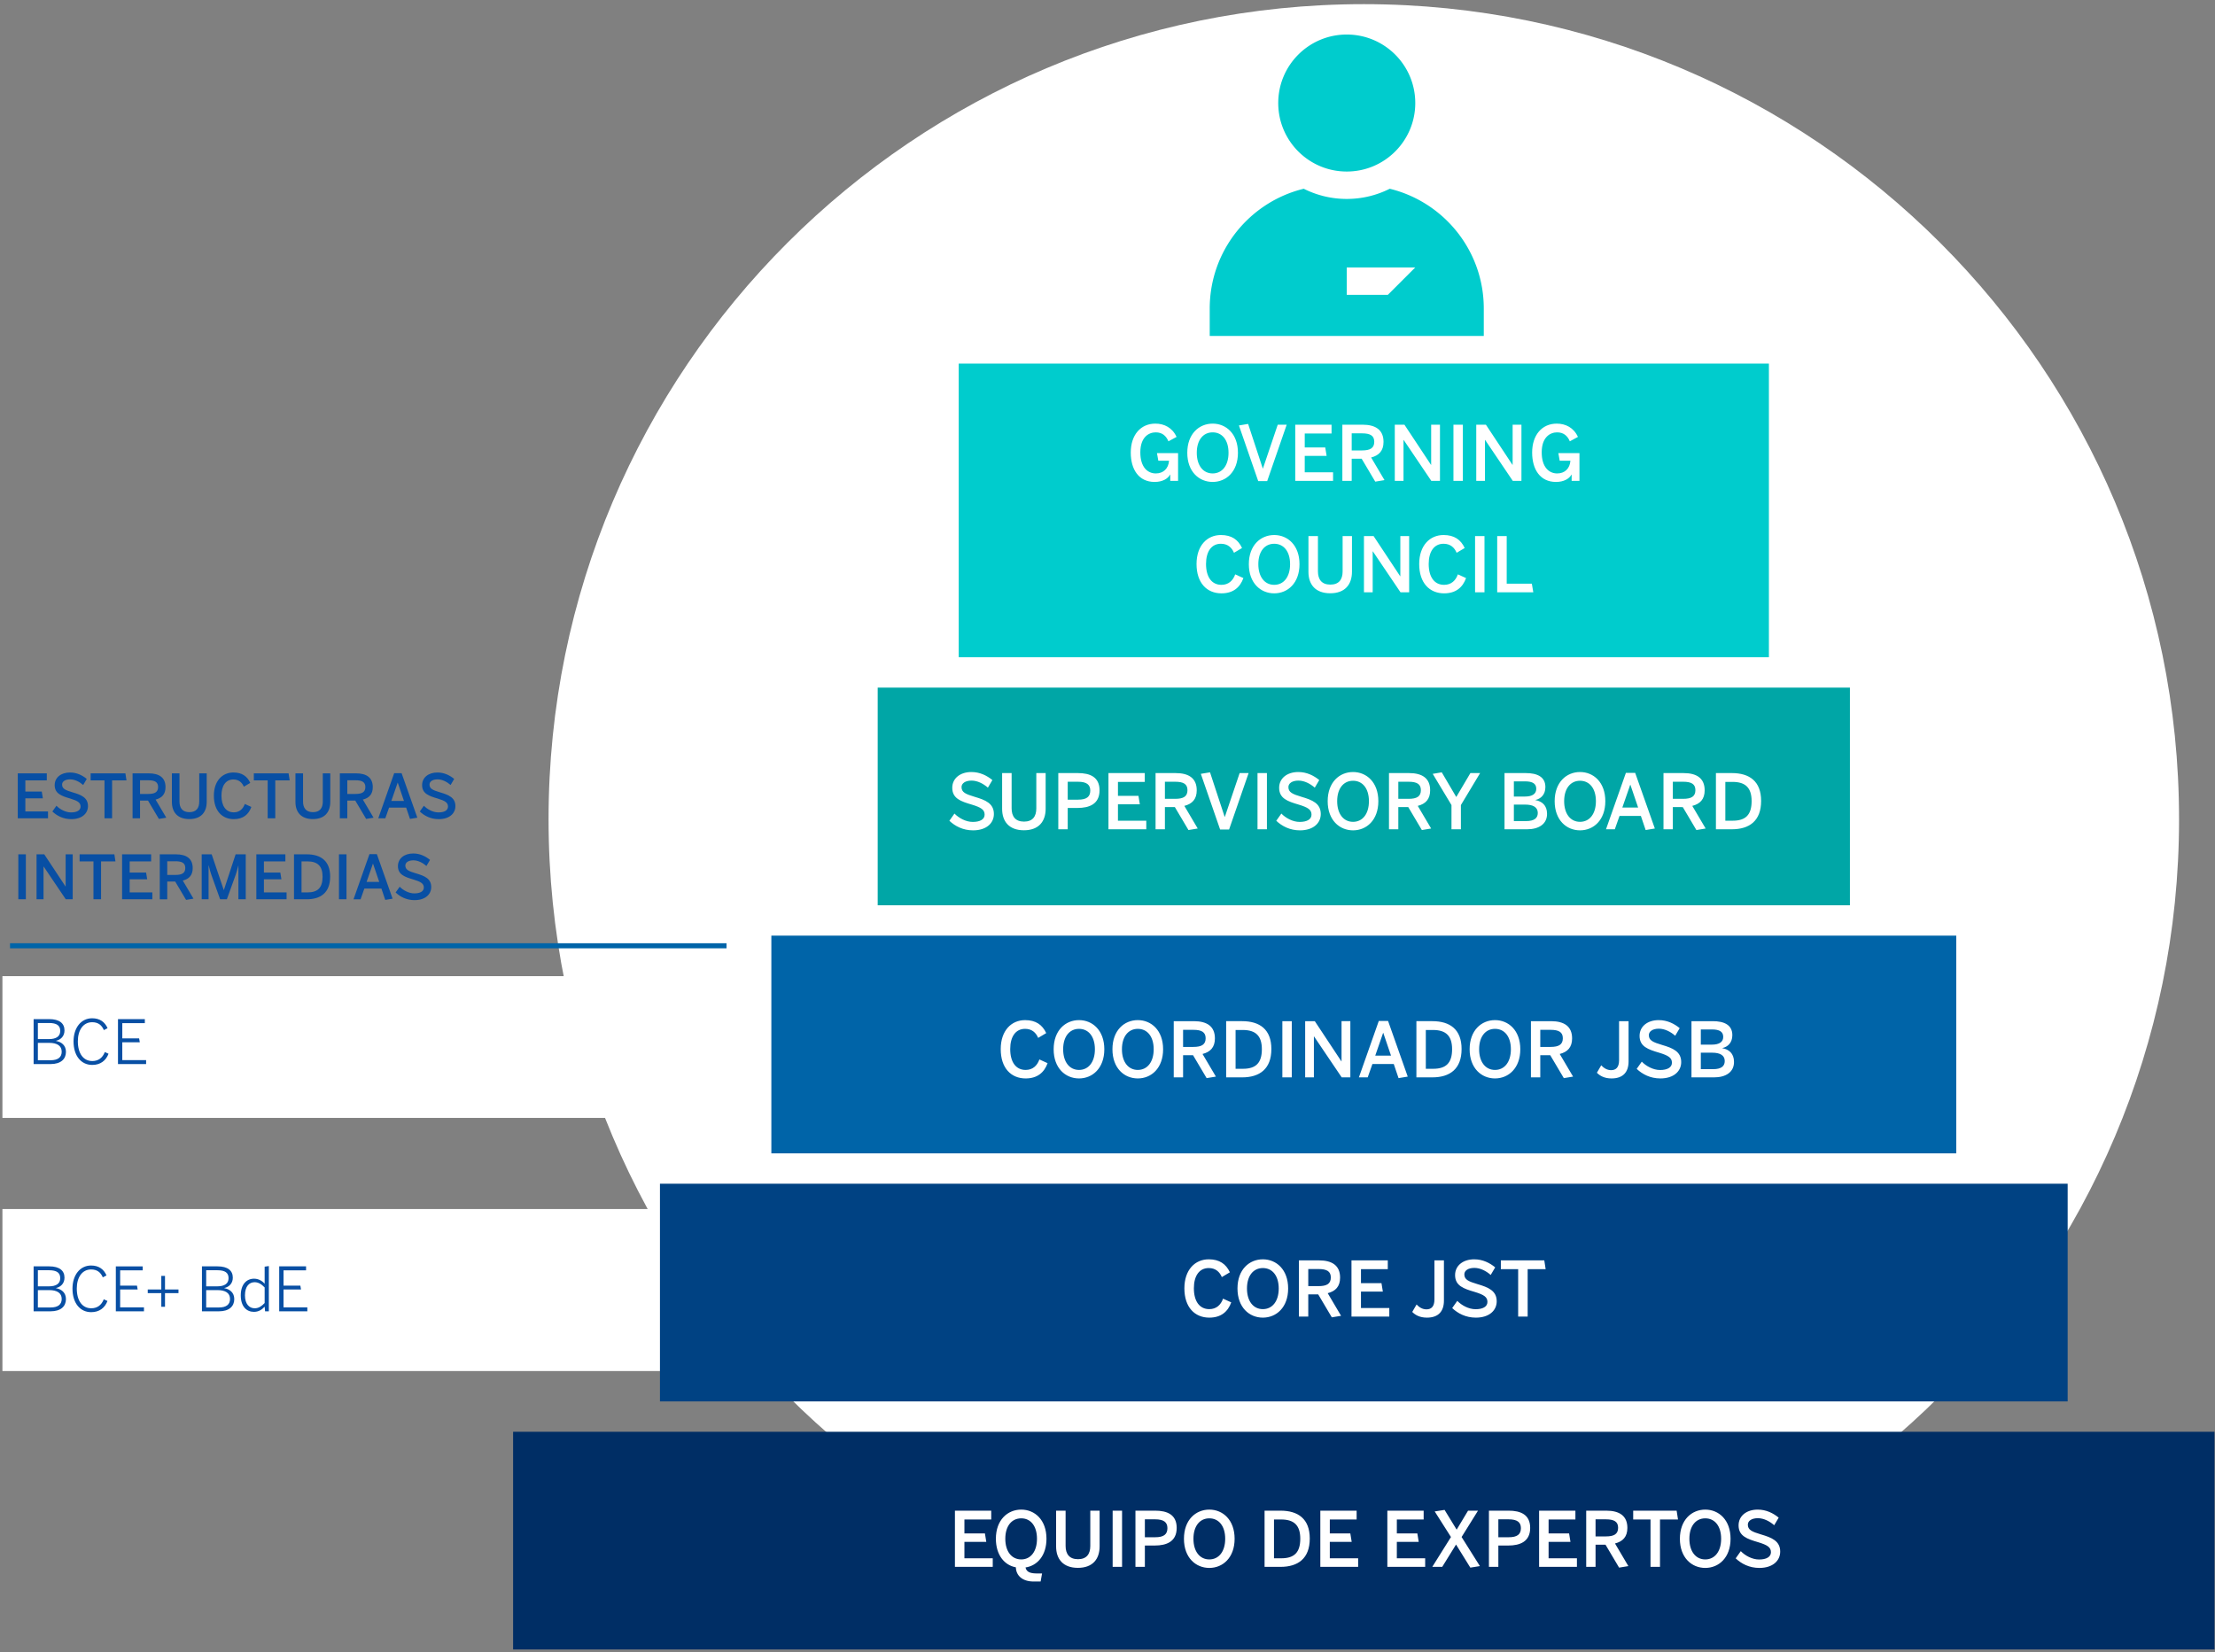 <svg width="437" height="326" viewBox="0 0 437 326" xmlns="http://www.w3.org/2000/svg"><rect x="0" y="0" width="437" height="326" fill="#808080" stroke="none"/><title>Group</title><g fill="none" fill-rule="evenodd"><g fill="#FFF"><path d="M429.91 161.663c0 88.83-72.012 160.842-160.843 160.842-88.83 0-160.84-72.011-160.84-160.842C108.226 72.832 180.236.82 269.066.82c88.831 0 160.842 72.01 160.842 160.842z"/><path d="M.477 220.605h150.852v-27.972H.477zm0 49.951h150.852v-31.969H.477z"/></g><path d="M9.978 209.981c2.05 0 3.034-1.007 3.034-2.41 0-1.282-.888-1.966-1.967-2.157v-.024c.9-.204 1.679-.863 1.679-2.05 0-1.403-1.007-2.23-3.01-2.23h-3.08v8.871h3.344zm-2.505-8.104h2.194c1.534 0 2.218.492 2.218 1.57 0 1.091-.828 1.607-2.242 1.607h-2.17v-3.177zm0 3.92h2.23c1.522 0 2.47.552 2.47 1.739 0 1.066-.684 1.69-2.207 1.69H7.473v-3.429zM18.2 210.15c1.595 0 2.686-.827 3.213-2.206l-.731-.336c-.444 1.14-1.271 1.775-2.47 1.775-1.738 0-2.853-1.45-2.853-3.896 0-2.254 1.09-3.765 2.817-3.765 1.187 0 1.894.564 2.314 1.559l.731-.384c-.54-1.235-1.534-1.954-3.045-1.954-2.194 0-3.668 1.894-3.668 4.568 0 2.805 1.462 4.639 3.692 4.639zm10.627-.168v-.78h-4.7v-3.524h3.453l-.132-.767h-3.32v-3.009h4.447v-.791h-5.299v8.871h5.55zM9.978 258.771c2.05 0 3.034-1.007 3.034-2.41 0-1.282-.888-1.966-1.967-2.157v-.024c.9-.204 1.679-.864 1.679-2.05 0-1.403-1.007-2.23-3.01-2.23h-3.08v8.871h3.344zm-2.505-8.104h2.194c1.534 0 2.218.492 2.218 1.57 0 1.091-.828 1.607-2.242 1.607h-2.17v-3.177zm0 3.92h2.23c1.522 0 2.47.552 2.47 1.738 0 1.067-.684 1.69-2.207 1.69H7.473v-3.428zm10.518 4.352c1.595 0 2.686-.827 3.213-2.206l-.731-.336c-.444 1.14-1.27 1.775-2.47 1.775-1.738 0-2.853-1.45-2.853-3.897 0-2.253 1.091-3.764 2.817-3.764 1.187 0 1.895.564 2.314 1.559l.731-.384c-.539-1.235-1.534-1.954-3.045-1.954-2.193 0-3.668 1.894-3.668 4.567 0 2.806 1.463 4.64 3.692 4.64zm10.413-.168v-.78h-4.699v-3.524h3.453l-.132-.767h-3.321v-3.009h4.448v-.791h-5.3v8.871h5.551zm4.15-.899v-2.685h2.66v-.72h-2.66v-2.685h-.732v2.685H29.15v.72h2.673v2.685h.731zm10.633.9c2.05 0 3.033-1.008 3.033-2.41 0-1.283-.887-1.967-1.966-2.158v-.024c.9-.204 1.678-.864 1.678-2.05 0-1.403-1.007-2.23-3.009-2.23h-3.08v8.871h3.344zm-2.506-8.105h2.194c1.535 0 2.218.492 2.218 1.57 0 1.091-.827 1.607-2.242 1.607h-2.17v-3.177zm0 3.92h2.23c1.523 0 2.47.552 2.47 1.738 0 1.067-.683 1.69-2.206 1.69h-2.494v-3.428zm9.567 3.585c-1.055 0-1.918-.816-1.918-2.554 0-1.786.851-2.59 1.894-2.59.755 0 1.343.372 1.99 1.032v3.08c-.635.648-1.187 1.032-1.966 1.032zm-.144.707c.947 0 1.607-.468 2.11-1.019l.084.911h.743v-8.931l-.827.12v3.368c-.48-.563-1.223-.995-2.086-.995-1.462 0-2.625 1.091-2.625 3.297 0 2.206 1.15 3.249 2.601 3.249zm10.532-.108v-.78h-4.7v-3.524h3.453l-.132-.767h-3.32v-3.009h4.447v-.791h-5.299v8.871h5.55zM9.475 161.482v-1.355H5.003v-2.59h3.453l-.216-1.33H5.003v-2.206h4.232v-1.39h-5.73v8.87h5.97zm4.598.168c2.11 0 3.284-1.14 3.284-2.578 0-1.678-1.342-2.218-3.02-2.71-1.451-.43-2.087-.718-2.087-1.546 0-.575.576-1.019 1.583-1.019.935 0 1.87.492 2.577 1.115l.708-1.199c-.84-.695-1.954-1.27-3.31-1.27-1.773 0-3.02.995-3.02 2.493 0 1.69 1.367 2.146 3.08 2.65 1.463.443 2.027.803 2.027 1.582 0 .767-.755 1.151-1.87 1.151-1.091 0-2.206-.611-2.89-1.319l-.803 1.14c.9.85 2.146 1.51 3.74 1.51zm8.043-.168v-7.48h2.84l-.215-1.391h-6.857V154h2.733v7.48h1.499zm5.515 0v-3.5h1.57l2.146 3.62 1.462-.24-2.11-3.573c1.223-.311 1.955-1.042 1.955-2.457 0-1.882-1.223-2.721-3.321-2.721h-3.177v8.87h1.475zm0-7.505h1.63c1.27 0 1.93.348 1.93 1.33 0 1.008-.66 1.368-1.93 1.368h-1.63v-2.698zm9.722 7.66c2.338 0 3.429-1.39 3.429-3.404v-5.622h-1.475v5.574c0 1.283-.587 2.086-1.942 2.086-1.367 0-1.954-.827-1.954-2.098v-5.562h-1.498v5.646c0 1.99 1.09 3.38 3.44 3.38zm8.775.013c1.858 0 2.937-.947 3.464-2.41l-1.295-.587c-.347.995-1.067 1.654-2.17 1.654-1.546 0-2.433-1.247-2.433-3.297 0-1.942.84-3.189 2.35-3.189 1.067 0 1.714.6 2.062 1.427l1.27-.755c-.611-1.319-1.654-2.05-3.332-2.05-2.182 0-3.849 1.666-3.849 4.58 0 2.996 1.643 4.627 3.933 4.627zm8.182-.168v-7.48h2.84l-.215-1.391h-6.857V154h2.733v7.48h1.499zm7.42.156c2.338 0 3.43-1.39 3.43-3.405v-5.622h-1.475v5.574c0 1.283-.588 2.086-1.942 2.086-1.367 0-1.955-.827-1.955-2.098v-5.562H58.29v5.646c0 1.99 1.09 3.38 3.44 3.38zm6.79-.156v-3.5h1.571l2.146 3.62 1.463-.24-2.11-3.573c1.223-.311 1.954-1.042 1.954-2.457 0-1.882-1.223-2.721-3.32-2.721h-3.178v8.87h1.475zm0-7.505h1.631c1.271 0 1.93.348 1.93 1.33 0 1.008-.659 1.368-1.93 1.368h-1.63v-2.698zm7.5 7.505l.743-2.11h3.369l.755 2.23 1.45-.24-3.104-8.787H77.77l-3.141 8.907h1.39zm2.433-7.025h.024l1.223 3.596h-2.493l1.246-3.596zm8.11 7.193c2.11 0 3.285-1.14 3.285-2.578 0-1.678-1.342-2.218-3.02-2.71-1.451-.43-2.087-.718-2.087-1.546 0-.575.576-1.019 1.583-1.019.935 0 1.87.492 2.577 1.115l.707-1.199c-.839-.695-1.954-1.27-3.308-1.27-1.774 0-3.021.995-3.021 2.493 0 1.69 1.366 2.146 3.08 2.65 1.463.443 2.027.803 2.027 1.582 0 .767-.756 1.151-1.87 1.151-1.091 0-2.206-.611-2.89-1.319l-.803 1.14c.9.85 2.146 1.51 3.74 1.51zM5.1 177.462v-8.871H3.612v8.871h1.486zm3.489 0V171h.024l4.364 6.462h1.366v-8.871h-1.39v6.342h-.024l-4.196-6.342H7.21v8.871h1.38zm11.349 0v-7.48h2.841l-.216-1.391h-6.857v1.39h2.733v7.481h1.499zm10.12 0v-1.355h-4.472v-2.589h3.453l-.216-1.33h-3.237v-2.207h4.232v-1.39h-5.73v8.871h5.97zm2.938 0v-3.5h1.57l2.147 3.62 1.462-.24-2.11-3.572c1.223-.312 1.954-1.043 1.954-2.458 0-1.882-1.223-2.721-3.32-2.721h-3.177v8.871h1.474zm0-7.504h1.63c1.271 0 1.93.347 1.93 1.33 0 1.007-.659 1.367-1.93 1.367h-1.63v-2.697zm8.153 7.504v-6.69h.024c.192.864.324 1.235.528 1.87l1.726 4.82h1.33l1.739-4.82c.192-.623.384-1.186.515-1.81h.024v6.63h1.45v-8.871h-2.001l-2.314 7.037h-.024l-2.385-7.037h-1.967v8.871h1.355zm15.392 0v-1.355h-4.472v-2.589h3.453l-.216-1.33h-3.237v-2.207h4.232v-1.39h-5.73v8.871h5.97zm3.98 0c2.746 0 4.616-1.307 4.616-4.471 0-3.105-1.834-4.4-4.615-4.4h-2.518v8.871h2.518zm-1.03-7.48h1.139c2.062 0 3.009.959 3.009 3.033 0 2.157-.935 3.092-2.985 3.092H59.49v-6.126zm8.87 7.48v-8.871h-1.486v8.871h1.487zm2.778 0l.743-2.11h3.37l.754 2.23 1.451-.24-3.105-8.787h-1.463l-3.14 8.907h1.39zm2.434-7.025h.024l1.223 3.596h-2.494l1.247-3.596zm8.22 7.193c2.11 0 3.285-1.139 3.285-2.578 0-1.678-1.343-2.217-3.021-2.709-1.45-.431-2.086-.72-2.086-1.546 0-.576.575-1.02 1.582-1.02.935 0 1.87.492 2.578 1.116l.707-1.2c-.84-.695-1.954-1.27-3.309-1.27-1.774 0-3.02.995-3.02 2.494 0 1.69 1.366 2.145 3.08 2.649 1.463.444 2.026.803 2.026 1.582 0 .768-.755 1.151-1.87 1.151-1.091 0-2.206-.611-2.89-1.318l-.802 1.138c.899.852 2.145 1.511 3.74 1.511z" fill="#084FA4"/><path fill="#002E65" d="M101.232 325.502h335.67v-42.958h-335.67z"/><path fill="#004283" d="M130.204 276.55h277.727v-42.958H130.204z"/><path fill="#0064A8" d="M152.182 227.598h233.77V184.64h-233.77z"/><path fill="#00A6A6" d="M173.162 178.646h191.811v-42.958H173.162z"/><path fill="#00CCCD" d="M189.146 129.695h159.843V71.752H189.146z"/><path d="M195.86 309.2v-1.693h-5.589v-3.237h4.316l-.27-1.663h-4.046v-2.758h5.29v-1.738h-7.163v11.09h7.463zm9.446 2.892l.285-1.588h-.9c-1.213 0-2.157-.165-2.367-1.184 2.323-.345 4.136-2.353 4.136-5.664 0-3.732-2.308-5.755-4.975-5.755-2.683 0-5.005 2.023-5.005 5.755 0 3.206 1.693 5.23 3.94 5.634.046 1.618 1.274 2.802 3.507 2.802h1.379zm-3.821-4.36c-1.889 0-3.147-1.559-3.147-4.076 0-2.518 1.258-4.032 3.147-4.032 1.858 0 3.102 1.514 3.102 4.032 0 2.517-1.244 4.076-3.102 4.076zm11.176 1.663c2.922 0 4.285-1.738 4.285-4.256v-7.028h-1.843v6.968c0 1.604-.734 2.608-2.427 2.608-1.709 0-2.443-1.034-2.443-2.623v-6.953h-1.873v7.058c0 2.488 1.364 4.226 4.3 4.226zm8.712-.195v-11.089h-1.858v11.09h1.858zm4.499 0v-4.21h1.963c2.277 0 4.315-.75 4.315-3.477 0-2.623-1.873-3.402-4.255-3.402h-3.882v11.09h1.859zm0-9.38h2.038c1.678 0 2.412.569 2.412 1.738 0 1.243-.749 1.798-2.397 1.798h-2.053v-3.537zm12.716 9.59c2.668 0 4.99-2.023 4.99-5.754 0-3.732-2.322-5.755-4.99-5.755-2.682 0-5.005 2.023-5.005 5.755 0 3.73 2.323 5.754 5.005 5.754zm0-1.678c-1.873 0-3.132-1.559-3.132-4.076 0-2.518 1.259-4.032 3.132-4.032 1.873 0 3.132 1.514 3.132 4.032 0 2.517-1.259 4.076-3.132 4.076zm14.047 1.468c3.432 0 5.77-1.633 5.77-5.59 0-3.88-2.293-5.499-5.77-5.499h-3.147v11.09h3.147zm-1.288-9.35h1.423c2.578 0 3.762 1.198 3.762 3.79 0 2.698-1.17 3.867-3.732 3.867h-1.453v-7.658zm16.603 9.35v-1.693h-5.59v-3.237h4.317l-.27-1.663h-4.046v-2.758h5.29v-1.738h-7.163v11.09h7.462zm13.223 0v-1.693h-5.59v-3.237h4.317l-.27-1.663h-4.046v-2.758h5.29v-1.738h-7.163v11.09h7.462zm3.365 0l2.727-4.406 2.817 4.556 1.888-.3-3.611-5.74 3.237-5.199h-1.963l-2.248 3.746-2.383-3.896-1.948.3 3.207 5.05-3.687 5.89h1.964zm11.074 0v-4.21h1.963c2.277 0 4.315-.75 4.315-3.477 0-2.623-1.873-3.402-4.255-3.402h-3.882v11.09h1.859zm0-9.38h2.038c1.678 0 2.412.569 2.412 1.738 0 1.243-.749 1.798-2.397 1.798h-2.053v-3.537zm15.502 9.38v-1.693h-5.59v-3.237h4.316l-.27-1.663h-4.046v-2.758h5.29v-1.738h-7.163v11.09h7.463zm3.674 0v-4.376h1.963l2.683 4.526 1.828-.3-2.637-4.465c1.528-.39 2.442-1.304 2.442-3.072 0-2.353-1.528-3.402-4.15-3.402h-3.972v11.09h1.843zm0-9.38h2.038c1.589 0 2.413.434 2.413 1.663 0 1.258-.824 1.708-2.413 1.708h-2.038v-3.372zm12.715 9.38v-9.35h3.552l-.27-1.739h-8.571v1.738h3.416v9.351h1.873zm8.93.21c2.667 0 4.99-2.023 4.99-5.754 0-3.732-2.323-5.755-4.99-5.755-2.682 0-5.005 2.023-5.005 5.755 0 3.73 2.323 5.754 5.005 5.754zm0-1.678c-1.873 0-3.132-1.559-3.132-4.076 0-2.518 1.259-4.032 3.132-4.032 1.873 0 3.132 1.514 3.132 4.032 0 2.517-1.259 4.076-3.132 4.076zm10.679 1.678c2.637 0 4.106-1.424 4.106-3.222 0-2.098-1.679-2.772-3.777-3.387-1.813-.54-2.607-.899-2.607-1.933 0-.719.72-1.273 1.978-1.273 1.169 0 2.338.614 3.222 1.393l.884-1.498c-1.05-.87-2.443-1.589-4.136-1.589-2.218 0-3.776 1.244-3.776 3.117 0 2.113 1.708 2.682 3.85 3.312 1.829.554 2.533 1.004 2.533 1.978 0 .959-.944 1.439-2.337 1.439-1.364 0-2.758-.765-3.612-1.649l-1.004 1.424c1.124 1.064 2.683 1.888 4.676 1.888zm-108.528-49.392c2.322 0 3.671-1.183 4.33-3.012l-1.618-.734c-.434 1.244-1.334 2.068-2.712 2.068-1.933 0-3.042-1.558-3.042-4.121 0-2.428 1.049-3.986 2.937-3.986 1.334 0 2.143.75 2.577 1.783l1.589-.944c-.764-1.648-2.068-2.562-4.166-2.562-2.727 0-4.81 2.083-4.81 5.724 0 3.746 2.053 5.784 4.915 5.784zm10.565 0c2.668 0 4.99-2.023 4.99-5.754 0-3.731-2.322-5.754-4.99-5.754-2.682 0-5.005 2.023-5.005 5.754 0 3.731 2.323 5.754 5.005 5.754zm0-1.678c-1.873 0-3.132-1.558-3.132-4.076s1.26-4.031 3.132-4.031c1.874 0 3.132 1.513 3.132 4.031s-1.258 4.076-3.132 4.076zm8.96 1.469v-4.376h1.963l2.682 4.525 1.828-.3-2.637-4.465c1.528-.39 2.442-1.304 2.442-3.072 0-2.353-1.528-3.402-4.15-3.402h-3.972v11.09h1.844zm0-9.381h2.038c1.588 0 2.412.434 2.412 1.663 0 1.259-.824 1.708-2.412 1.708h-2.038v-3.371zm15.988 9.38v-1.693h-5.59v-3.237h4.317l-.27-1.663h-4.046v-2.757h5.29v-1.739h-7.163v11.09h7.462zm7.42.21c2.308 0 3.357-1.288 3.357-3.356v-7.943H283v7.718c0 1.393-.615 1.948-1.574 1.948-.794 0-1.453-.42-1.948-.96l-.854 1.47c.614.629 1.513 1.123 2.892 1.123zm9.664 0c2.637 0 4.106-1.423 4.106-3.221 0-2.098-1.679-2.773-3.777-3.387-1.813-.54-2.607-.9-2.607-1.933 0-.72.72-1.274 1.978-1.274 1.169 0 2.338.614 3.222 1.394l.884-1.499c-1.05-.87-2.443-1.588-4.136-1.588-2.218 0-3.776 1.243-3.776 3.117 0 2.113 1.708 2.682 3.85 3.311 1.829.555 2.533 1.004 2.533 1.978 0 .96-.944 1.439-2.337 1.439-1.364 0-2.758-.764-3.612-1.648l-1.004 1.423c1.124 1.064 2.683 1.888 4.676 1.888zm10.212-.21v-9.35h3.551l-.27-1.739h-8.571v1.739h3.416v9.35h1.874zm-99.043-46.993c2.322 0 3.67-1.184 4.33-3.012l-1.618-.735c-.435 1.244-1.334 2.068-2.713 2.068-1.933 0-3.042-1.558-3.042-4.12 0-2.428 1.05-3.987 2.937-3.987 1.334 0 2.143.75 2.578 1.784l1.588-.945c-.764-1.648-2.068-2.562-4.166-2.562-2.727 0-4.81 2.083-4.81 5.724 0 3.747 2.053 5.785 4.915 5.785zm10.532 0c2.668 0 4.99-2.023 4.99-5.755 0-3.731-2.322-5.754-4.99-5.754-2.682 0-5.005 2.023-5.005 5.754 0 3.732 2.323 5.755 5.005 5.755zm0-1.679c-1.873 0-3.131-1.558-3.131-4.076 0-2.517 1.258-4.03 3.131-4.03 1.874 0 3.132 1.513 3.132 4.03 0 2.518-1.258 4.076-3.132 4.076zm11.599 1.679c2.667 0 4.99-2.023 4.99-5.755 0-3.731-2.323-5.754-4.99-5.754-2.682 0-5.005 2.023-5.005 5.754 0 3.732 2.323 5.755 5.005 5.755zm0-1.679c-1.873 0-3.132-1.558-3.132-4.076 0-2.517 1.259-4.03 3.132-4.03 1.873 0 3.132 1.513 3.132 4.03 0 2.518-1.259 4.076-3.132 4.076zm8.931 1.469v-4.376h1.963l2.683 4.526 1.828-.3-2.637-4.466c1.528-.39 2.442-1.303 2.442-3.072 0-2.352-1.528-3.401-4.15-3.401h-3.972v11.089h1.843zm0-9.38h2.038c1.589 0 2.413.434 2.413 1.662 0 1.26-.824 1.709-2.413 1.709h-2.038v-3.372zm11.647 9.38c3.431 0 5.77-1.634 5.77-5.59 0-3.88-2.294-5.5-5.77-5.5h-3.147v11.09h3.147zm-1.289-9.351h1.424c2.577 0 3.761 1.199 3.761 3.791 0 2.698-1.169 3.867-3.731 3.867h-1.454v-7.658zm11.086 9.35v-11.088h-1.858v11.089h1.858zm4.364 0v-8.076h.03l5.455 8.077h1.708v-11.09h-1.738v7.928h-.03l-5.245-7.927h-1.903v11.089h1.723zm10.617 0l.93-2.637h4.21l.944 2.788 1.813-.3-3.88-10.984h-1.83l-3.925 11.134h1.738zm3.042-8.78h.03l1.528 4.495h-3.116l1.558-4.496zm9.71 8.78c3.432 0 5.77-1.633 5.77-5.589 0-3.88-2.293-5.5-5.77-5.5h-3.146v11.09h3.146zm-1.288-9.35h1.423c2.578 0 3.762 1.199 3.762 3.791 0 2.698-1.17 3.867-3.732 3.867h-1.453v-7.658zm13.651 9.56c2.668 0 4.99-2.022 4.99-5.754 0-3.731-2.322-5.754-4.99-5.754-2.682 0-5.005 2.023-5.005 5.754 0 3.732 2.323 5.755 5.005 5.755zm0-1.678c-1.873 0-3.132-1.558-3.132-4.076 0-2.517 1.26-4.03 3.132-4.03 1.873 0 3.132 1.513 3.132 4.03 0 2.518-1.259 4.076-3.132 4.076zm8.932 1.469v-4.376h1.963l2.682 4.526 1.828-.3-2.637-4.466c1.528-.39 2.442-1.303 2.442-3.072 0-2.352-1.528-3.401-4.15-3.401h-3.972v11.089h1.844zm0-9.38h2.038c1.588 0 2.412.434 2.412 1.662 0 1.26-.824 1.709-2.412 1.709h-2.038v-3.372zm14.062 9.59c2.307 0 3.356-1.29 3.356-3.357v-7.942h-1.873v7.717c0 1.394-.614 1.948-1.573 1.948-.794 0-1.454-.42-1.948-.959l-.854 1.469c.614.63 1.513 1.124 2.892 1.124zm9.635 0c2.638 0 4.106-1.424 4.106-3.222 0-2.098-1.678-2.772-3.776-3.387-1.813-.54-2.607-.899-2.607-1.933 0-.72.719-1.274 1.978-1.274 1.168 0 2.337.615 3.221 1.394l.885-1.499c-1.05-.869-2.443-1.588-4.136-1.588-2.218 0-3.777 1.244-3.777 3.117 0 2.113 1.709 2.682 3.852 3.312 1.828.554 2.532 1.004 2.532 1.978 0 .959-.944 1.438-2.338 1.438-1.363 0-2.757-.764-3.611-1.648l-1.004 1.424c1.124 1.063 2.682 1.888 4.675 1.888zm10.598-.21c2.263 0 3.926-1.004 3.926-3.042 0-1.708-1.034-2.488-2.293-2.712v-.03c1.034-.225 1.963-1.02 1.963-2.548 0-2.038-1.633-2.757-3.866-2.757h-4.196v11.089h4.466zm-2.623-9.456h2.203c1.559 0 2.218.495 2.218 1.469 0 1.004-.78 1.528-2.248 1.528h-2.173v-2.997zm0 4.586h2.233c1.574 0 2.488.524 2.488 1.648 0 1.019-.704 1.603-2.293 1.603h-2.428v-3.251zM191.98 163.858c2.637 0 4.105-1.424 4.105-3.222 0-2.098-1.678-2.772-3.776-3.387-1.813-.54-2.607-.899-2.607-1.933 0-.72.719-1.274 1.978-1.274 1.169 0 2.337.615 3.222 1.394l.884-1.499c-1.05-.869-2.443-1.588-4.136-1.588-2.218 0-3.777 1.244-3.777 3.117 0 2.113 1.709 2.682 3.852 3.312 1.828.554 2.532 1.004 2.532 1.978 0 .959-.944 1.438-2.337 1.438-1.364 0-2.758-.764-3.612-1.648l-1.004 1.424c1.124 1.063 2.682 1.888 4.675 1.888zm10.032-.015c2.922 0 4.286-1.739 4.286-4.256v-7.028h-1.843v6.968c0 1.603-.735 2.607-2.428 2.607-1.708 0-2.443-1.034-2.443-2.622v-6.953h-1.873v7.058c0 2.487 1.364 4.226 4.301 4.226zm8.64-.195v-4.211h1.962c2.278 0 4.316-.75 4.316-3.477 0-2.622-1.873-3.401-4.256-3.401h-3.881v11.089h1.858zm0-9.38h2.037c1.678 0 2.413.569 2.413 1.737 0 1.244-.75 1.799-2.398 1.799h-2.053v-3.537zm15.5 9.38v-1.693h-5.59v-3.237h4.316l-.27-1.664h-4.046v-2.757h5.29v-1.738h-7.163v11.089h7.463zm3.674 0v-4.376h1.963l2.683 4.526 1.828-.3-2.637-4.466c1.528-.39 2.442-1.303 2.442-3.072 0-2.352-1.528-3.401-4.15-3.401h-3.972v11.089h1.843zm0-9.38h2.038c1.589 0 2.413.434 2.413 1.662 0 1.26-.824 1.709-2.413 1.709h-2.038v-3.372zm12.661 9.425l3.852-11.134h-1.769l-2.922 8.646h-.03l-2.892-8.796-1.813.3 3.806 10.984h1.768zm7.466-.045v-11.09h-1.858v11.09h1.858zm6.517.21c2.638 0 4.106-1.424 4.106-3.222 0-2.098-1.678-2.772-3.776-3.387-1.813-.54-2.608-.899-2.608-1.933 0-.72.72-1.274 1.978-1.274 1.17 0 2.338.615 3.222 1.394l.884-1.499c-1.049-.869-2.442-1.588-4.136-1.588-2.217 0-3.776 1.244-3.776 3.117 0 2.113 1.708 2.682 3.851 3.312 1.829.554 2.533 1.004 2.533 1.978 0 .959-.944 1.438-2.338 1.438-1.363 0-2.757-.764-3.611-1.648l-1.004 1.424c1.124 1.063 2.682 1.888 4.675 1.888zm10.475 0c2.667 0 4.99-2.023 4.99-5.755 0-3.731-2.323-5.754-4.99-5.754-2.683 0-5.005 2.023-5.005 5.754 0 3.732 2.322 5.755 5.005 5.755zm0-1.679c-1.873 0-3.132-1.558-3.132-4.076 0-2.517 1.259-4.03 3.132-4.03 1.873 0 3.132 1.513 3.132 4.03 0 2.518-1.259 4.076-3.132 4.076zm8.931 1.469v-4.376h1.963l2.682 4.526 1.829-.3-2.638-4.466c1.529-.39 2.443-1.303 2.443-3.072 0-2.352-1.529-3.401-4.151-3.401h-3.971v11.089h1.843zm0-9.38h2.038c1.588 0 2.413.434 2.413 1.662 0 1.26-.825 1.709-2.413 1.709h-2.038v-3.372zm12.346 9.38v-4.78l3.792-6.31h-1.918l-2.788 4.721-2.862-4.87-1.783.3 3.701 6.159v4.78h1.858zm13.072 0c2.263 0 3.926-1.004 3.926-3.042 0-1.708-1.034-2.488-2.293-2.712v-.03c1.034-.225 1.964-1.02 1.964-2.548 0-2.038-1.634-2.757-3.867-2.757h-4.196v11.089h4.466zm-2.622-9.456h2.202c1.559 0 2.218.495 2.218 1.469 0 1.004-.779 1.528-2.247 1.528h-2.173v-2.997zm0 4.586h2.232c1.574 0 2.488.524 2.488 1.648 0 1.019-.704 1.603-2.293 1.603h-2.427v-3.251zm13.055 5.08c2.667 0 4.99-2.023 4.99-5.755 0-3.731-2.323-5.754-4.99-5.754-2.683 0-5.005 2.023-5.005 5.754 0 3.732 2.322 5.755 5.005 5.755zm0-1.679c-1.873 0-3.132-1.558-3.132-4.076 0-2.517 1.259-4.03 3.132-4.03 1.873 0 3.132 1.513 3.132 4.03 0 2.518-1.259 4.076-3.132 4.076zm6.862 1.469l.929-2.638h4.21l.945 2.788 1.813-.3-3.881-10.984h-1.829l-3.926 11.134h1.739zm3.042-8.782h.03l1.528 4.496h-3.117l1.559-4.496zm8.406 8.782v-4.376H332l2.683 4.526 1.828-.3-2.637-4.466c1.528-.39 2.442-1.303 2.442-3.072 0-2.352-1.528-3.401-4.15-3.401h-3.972v11.089h1.843zm0-9.38h2.038c1.589 0 2.413.434 2.413 1.662 0 1.26-.824 1.709-2.413 1.709h-2.038v-3.372zm11.647 9.38c3.432 0 5.77-1.634 5.77-5.59 0-3.88-2.294-5.5-5.77-5.5h-3.147v11.09h3.147zm-1.289-9.35h1.424c2.577 0 3.761 1.198 3.761 3.79 0 2.698-1.169 3.867-3.731 3.867h-1.454v-7.658zM227.794 95.105c1.529 0 2.608-.614 3.057-1.453h.03v1.243h1.544v-5.484h-4.166l.27 1.513h2.113c-.12 1.559-1.14 2.503-2.608 2.503-1.573 0-3.057-1.17-3.057-4.166 0-2.997 1.663-3.941 3.042-3.941 1.244 0 2.038.66 2.503 1.768l1.603-.87c-.84-1.842-2.458-2.622-4.18-2.622-2.908 0-4.856 2.233-4.856 5.71 0 3.327 1.573 5.8 4.705 5.8zm11.452 0c2.667 0 4.99-2.023 4.99-5.754 0-3.732-2.323-5.755-4.99-5.755-2.682 0-5.005 2.023-5.005 5.755 0 3.731 2.323 5.754 5.005 5.754zm0-1.678c-1.873 0-3.132-1.559-3.132-4.076 0-2.518 1.259-4.031 3.132-4.031 1.873 0 3.132 1.513 3.132 4.03 0 2.518-1.259 4.077-3.132 4.077zm10.758 1.513l3.851-11.134h-1.768l-2.922 8.647h-.03l-2.892-8.797-1.814.3 3.807 10.984h1.768zm13-.045v-1.693h-5.59v-3.237h4.316l-.27-1.663h-4.046v-2.757h5.29v-1.739h-7.163v11.09h7.463zm3.674 0V90.52h1.963l2.683 4.525 1.828-.3-2.638-4.465c1.529-.39 2.443-1.304 2.443-3.072 0-2.353-1.529-3.402-4.151-3.402h-3.971v11.09h1.843zm0-9.38h2.038c1.589 0 2.413.434 2.413 1.663 0 1.259-.824 1.708-2.413 1.708h-2.038v-3.371zm10.223 9.38v-8.077h.03l5.455 8.077h1.708V83.806h-1.738v7.927h-.03l-5.245-7.927h-1.903v11.09h1.723zm11.71 0V83.806h-1.859v11.09h1.859zm4.363 0v-8.077h.03l5.455 8.077h1.708V83.806h-1.738v7.927h-.03l-5.245-7.927h-1.903v11.09h1.723zm14.009.21c1.528 0 2.607-.614 3.057-1.453h.03v1.243h1.543v-5.484h-4.166l.27 1.513h2.113c-.12 1.559-1.14 2.503-2.608 2.503-1.573 0-3.057-1.17-3.057-4.166 0-2.997 1.664-3.941 3.042-3.941 1.244 0 2.038.66 2.503 1.768l1.603-.87c-.839-1.842-2.457-2.622-4.18-2.622-2.908 0-4.856 2.233-4.856 5.71 0 3.327 1.574 5.8 4.706 5.8zm-66.002 21.984c2.323 0 3.672-1.184 4.331-3.012l-1.618-.735c-.435 1.244-1.334 2.068-2.713 2.068-1.933 0-3.042-1.558-3.042-4.12 0-2.428 1.05-3.987 2.937-3.987 1.334 0 2.143.75 2.578 1.783l1.588-.944c-.764-1.648-2.068-2.562-4.166-2.562-2.727 0-4.81 2.083-4.81 5.724 0 3.747 2.053 5.785 4.915 5.785zm10.408 0c2.667 0 4.99-2.023 4.99-5.755 0-3.731-2.323-5.754-4.99-5.754-2.683 0-5.005 2.023-5.005 5.754 0 3.732 2.322 5.755 5.005 5.755zm0-1.679c-1.873 0-3.132-1.558-3.132-4.076 0-2.517 1.259-4.03 3.132-4.03 1.873 0 3.132 1.513 3.132 4.03 0 2.518-1.26 4.076-3.132 4.076zm11.056 1.664c2.922 0 4.286-1.739 4.286-4.256v-7.028h-1.844v6.968c0 1.603-.734 2.607-2.427 2.607-1.709 0-2.443-1.034-2.443-2.622v-6.953h-1.873v7.058c0 2.487 1.364 4.226 4.3 4.226zm8.374-.195v-8.077h.03l5.454 8.077h1.709v-11.09h-1.739v7.928h-.03l-5.245-7.927h-1.903v11.089h1.724zm14.092.21c2.322 0 3.671-1.184 4.33-3.012l-1.618-.735c-.434 1.244-1.334 2.068-2.712 2.068-1.933 0-3.042-1.558-3.042-4.12 0-2.428 1.049-3.987 2.937-3.987 1.334 0 2.143.75 2.577 1.783l1.589-.944c-.764-1.648-2.068-2.562-4.166-2.562-2.727 0-4.81 2.083-4.81 5.724 0 3.747 2.053 5.785 4.915 5.785zm7.964-.21v-11.09h-1.858v11.09h1.858zm9.629 0l-.285-1.694h-4.96v-9.395h-1.874v11.089h7.119z" fill="#FFF"/><path d="M143.337 186.638H1.976" stroke="#0064A8"/><path d="M265.703 33.85c7.465 0 13.517-6.052 13.517-13.517s-6.052-13.518-13.517-13.518c-7.466 0-13.517 6.053-13.517 13.518 0 7.465 6.051 13.517 13.517 13.517zm8.11 24.33h-8.11v-5.406h13.517l-5.407 5.407zm.372-20.932a18.826 18.826 0 0 1-8.482 2.009 18.84 18.84 0 0 1-8.485-2.01c-10.66 2.597-18.55 12.193-18.55 23.638v5.406h54.069v-5.406c0-11.445-7.903-21.04-18.552-23.637z" fill="#00CCCD"/></g></svg>